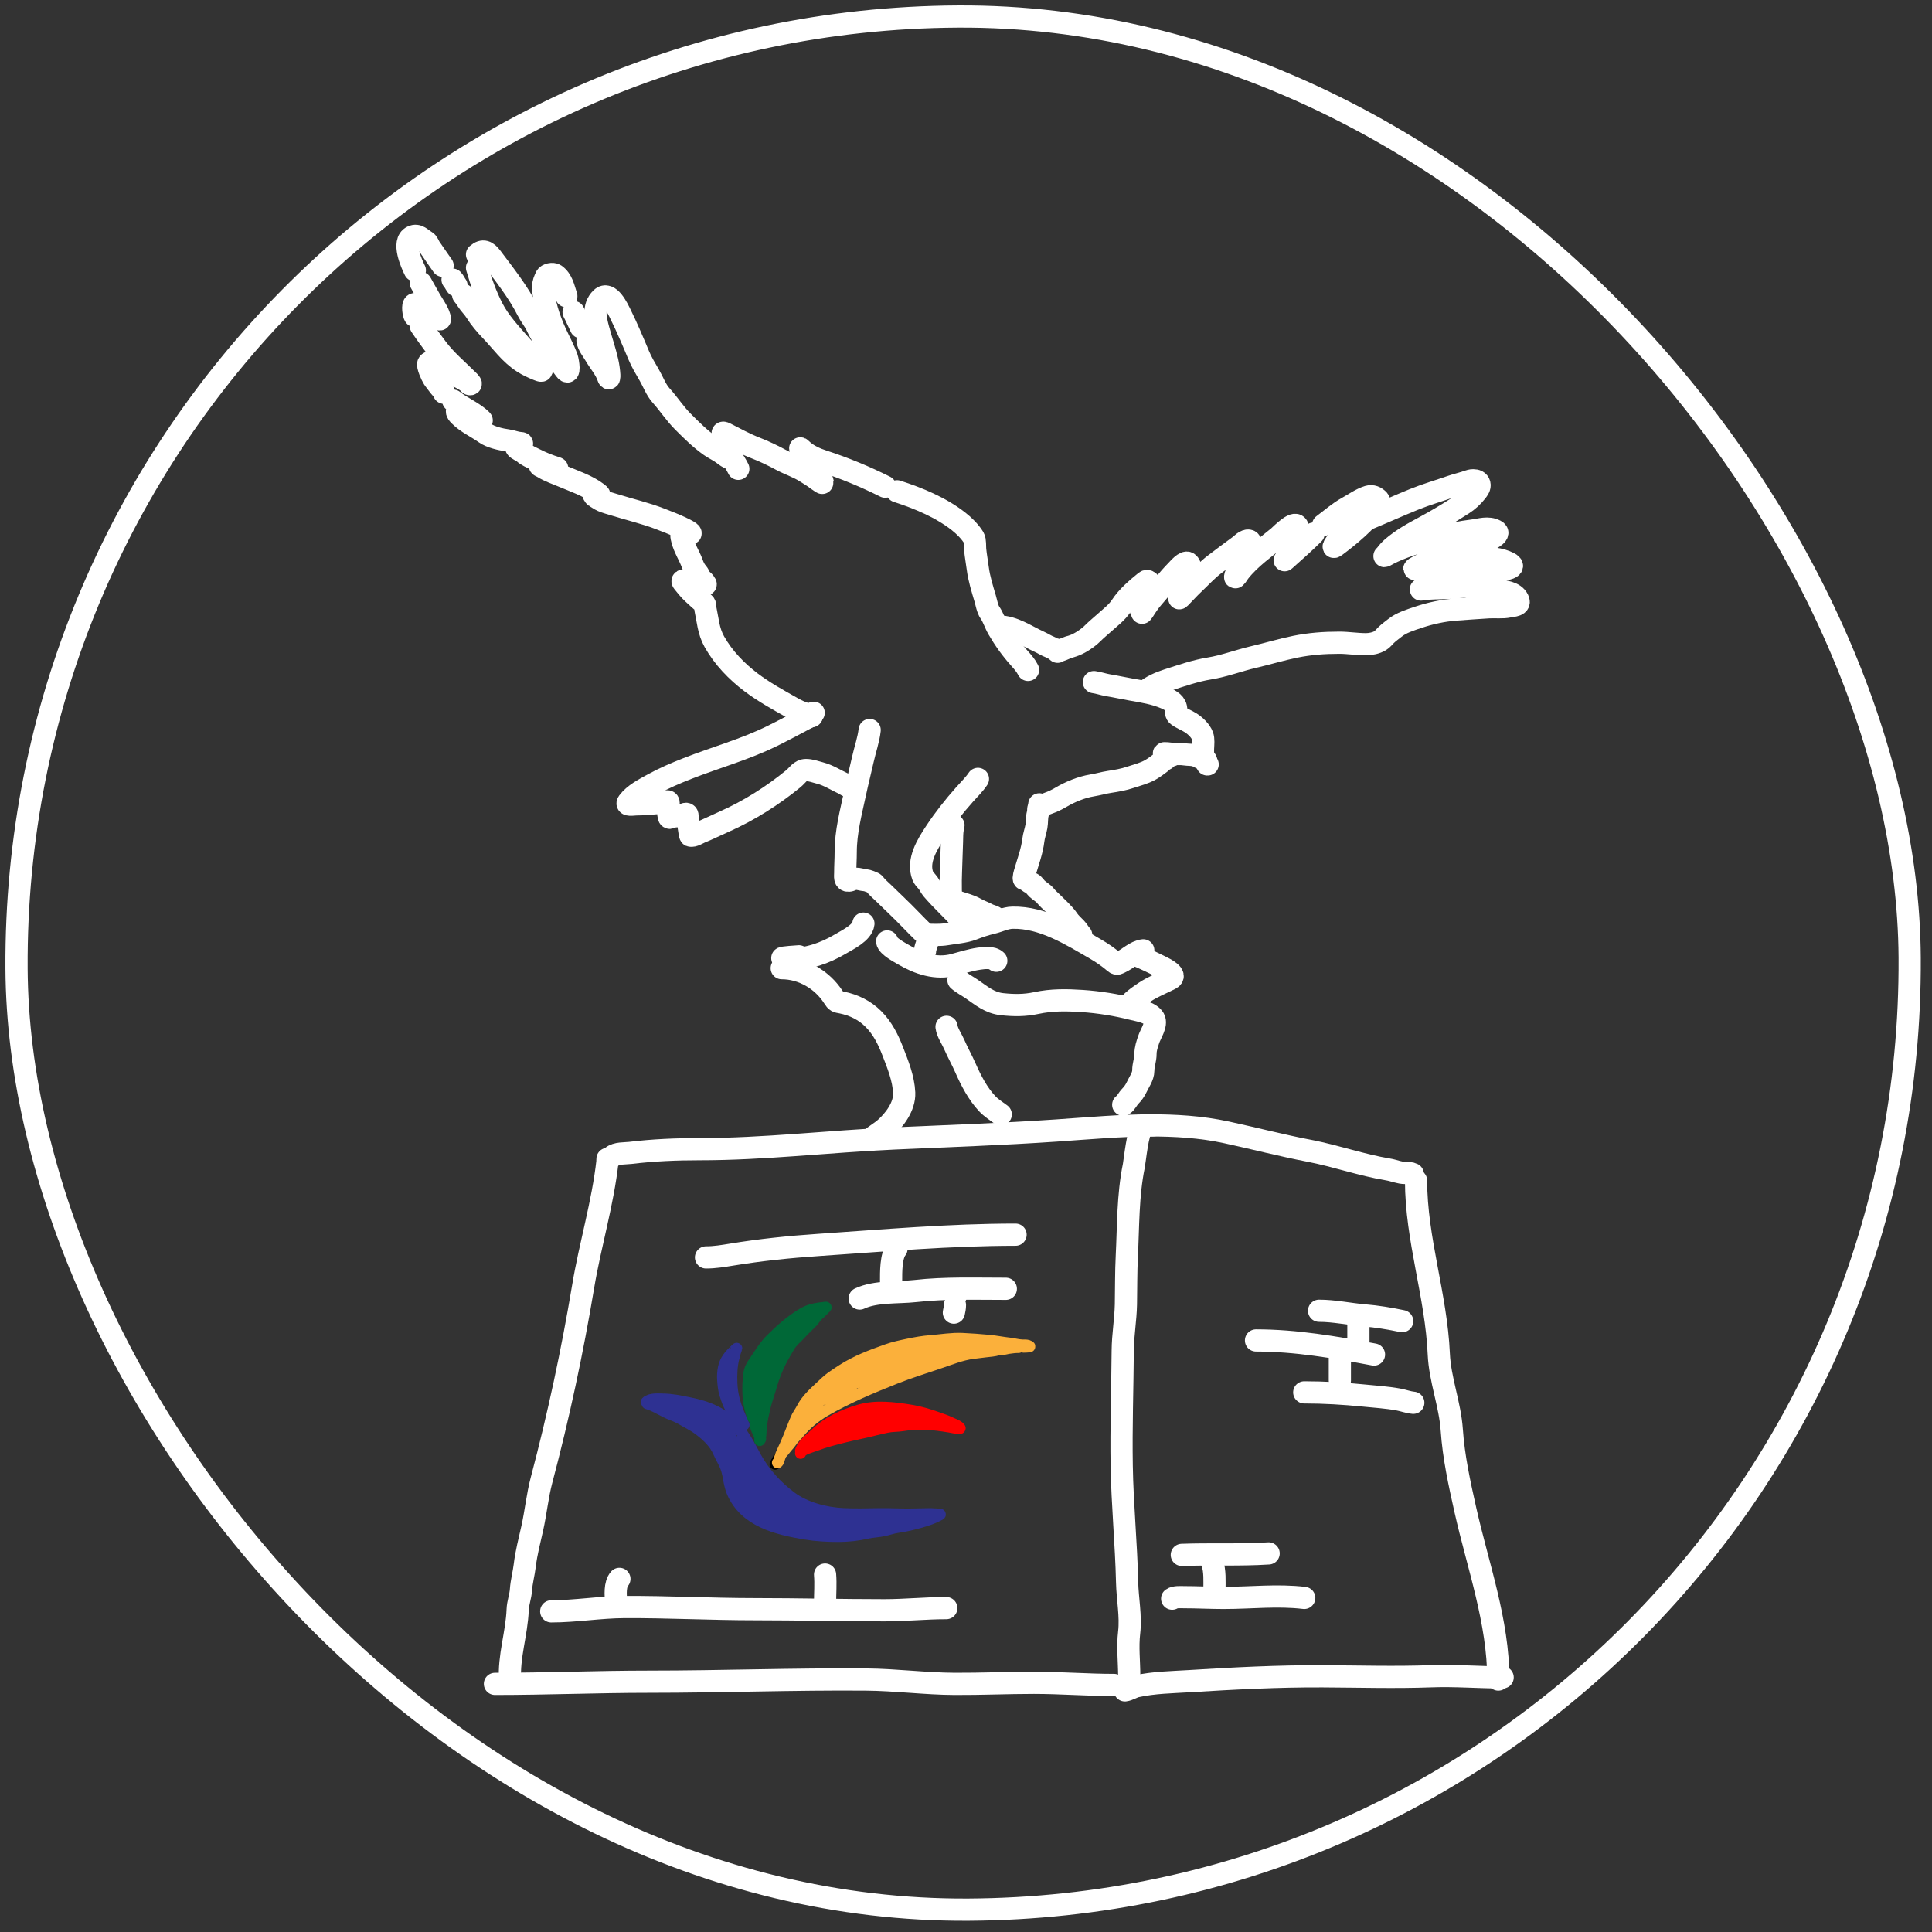 <svg width="174" height="174" viewBox="0 0 174 174" fill="none" xmlns="http://www.w3.org/2000/svg">
<rect x="0" y="0" width="174" height="174" fill="#333333" stroke="none"/>
<path d="M58.209 126.267C58.557 125.918 59.305 126.001 59.749 126.006C60.521 126.015 61.257 126.177 62.012 126.325C62.844 126.487 63.653 126.717 64.417 127.09C64.969 127.36 65.387 127.656 65.87 128.034C66.88 128.825 67.475 130.145 68.088 131.246C68.876 132.66 69.95 133.842 71.248 134.815C72.525 135.773 74.364 136.246 75.939 136.321C77.012 136.373 78.098 136.342 79.171 136.326C80.043 136.312 80.912 136.361 81.784 136.361C82.46 136.361 83.134 136.324 83.81 136.324C84.044 136.324 84.274 136.361 84.505 136.361C84.56 136.361 84.786 136.354 84.634 136.437C84.105 136.726 83.552 136.919 82.964 137.085C82.274 137.28 81.533 137.464 80.822 137.561C80.423 137.616 80.023 137.761 79.628 137.849C79.126 137.96 78.603 137.967 78.103 138.082C77.274 138.274 76.363 138.372 75.512 138.372C74.527 138.372 73.504 138.319 72.533 138.157C69.94 137.725 67.085 137.044 65.938 134.389C65.641 133.701 65.636 132.944 65.396 132.243C65.218 131.726 64.92 131.287 64.709 130.794C64.344 129.942 63.677 129.33 62.958 128.781C62.608 128.513 62.226 128.306 61.843 128.092C61.435 127.863 60.979 127.598 60.539 127.44C59.761 127.16 59.083 126.644 58.284 126.416" stroke="#2E3192" stroke-linecap="round"/>
<path d="M72.102 130.886C72.102 130.571 73.234 130.276 73.484 130.178C74.291 129.861 75.157 129.648 75.996 129.435C76.882 129.21 77.785 129.052 78.672 128.82C79.072 128.716 79.482 128.628 79.887 128.541C80.358 128.44 80.849 128.47 81.323 128.39C82.749 128.148 84.1 128.283 85.511 128.518C85.8 128.567 86.132 128.651 86.424 128.651C86.544 128.651 86.4 128.532 86.366 128.502C86.186 128.345 85.858 128.237 85.641 128.131C85.232 127.932 84.811 127.798 84.385 127.645C83.639 127.377 82.832 127.14 82.051 127.012C80.518 126.761 78.874 126.55 77.35 127.004C75.938 127.424 74.556 128.049 73.484 129.077C73.011 129.531 72.319 130.011 72.102 130.662" stroke="#FF0000" stroke-linecap="round"/>
<path d="M69.81 131.866L69.863 131.76" stroke="black" stroke-linecap="round"/>
<path d="M69.996 131.519C70.034 131.474 70.053 131.413 70.076 131.359" stroke="black" stroke-linecap="round"/>
<path d="M70.45 130.852C70.649 130.654 70.804 130.405 70.998 130.199C71.152 130.036 71.259 129.859 71.396 129.684C71.568 129.463 71.777 129.269 71.956 129.053C72.589 128.286 73.425 127.58 74.288 127.081C76.3 125.918 78.475 125.003 80.631 124.149C81.919 123.639 83.241 123.219 84.552 122.782C85.558 122.447 86.566 122.025 87.624 121.887C88.005 121.837 88.385 121.791 88.767 121.747C89.141 121.705 89.559 121.677 89.917 121.567C90.058 121.523 90.202 121.55 90.347 121.534C90.501 121.517 90.65 121.462 90.803 121.439C91.117 121.392 91.426 121.353 91.743 121.353" stroke="#FBB03B" stroke-linecap="round"/>
<path d="M92.197 121.326C92.362 121.326 92.535 121.312 92.698 121.294C92.851 121.277 92.612 121.182 92.576 121.172C92.414 121.126 92.24 121.145 92.07 121.139C91.689 121.126 91.318 121.015 90.94 120.973C90.317 120.904 89.702 120.778 89.078 120.718C88.274 120.642 87.477 120.585 86.671 120.547C85.733 120.502 84.761 120.672 83.827 120.745C83.123 120.8 82.452 120.921 81.764 121.065C81.127 121.199 80.491 121.332 79.877 121.552C78.475 122.052 77.092 122.559 75.836 123.379C75.495 123.602 75.152 123.817 74.826 124.061C74.495 124.309 74.217 124.58 73.917 124.862C73.254 125.485 72.624 126.041 72.207 126.857C72.04 127.182 71.797 127.482 71.666 127.824C71.564 128.088 71.441 128.344 71.344 128.611C71.152 129.136 70.927 129.659 70.704 130.172C70.546 130.533 70.338 130.918 70.225 131.292C70.194 131.395 70.127 131.681 70.023 131.733" stroke="#FBB03B" stroke-linecap="round"/>
<path d="M68.422 129.732C68.443 129.523 68.529 129.321 68.529 129.106C68.529 128.872 68.557 128.642 68.582 128.409C68.641 127.868 68.764 127.315 68.888 126.785C69.037 126.143 69.271 125.533 69.449 124.9C69.665 124.136 69.958 123.355 70.317 122.649C70.557 122.174 70.825 121.734 71.089 121.273C71.349 120.818 71.819 120.462 72.164 120.072C72.404 119.801 72.684 119.546 72.942 119.288C73.085 119.145 73.264 118.976 73.372 118.805C73.552 118.518 73.851 118.308 74.085 118.065C74.179 117.967 74.251 117.873 74.359 117.789C74.443 117.724 74.377 117.723 74.301 117.739C74.132 117.775 73.959 117.783 73.787 117.804C73.277 117.868 72.756 118.016 72.312 118.278C71.234 118.916 70.284 119.757 69.403 120.638C68.933 121.109 68.549 121.7 68.182 122.251C67.936 122.62 67.623 123.021 67.5 123.455C67.432 123.695 67.434 123.946 67.402 124.19C67.334 124.719 67.353 125.308 67.383 125.836C67.42 126.485 67.612 127.055 67.782 127.677" stroke="#006837" stroke-linecap="round"/>
<path d="M67.995 128.211C68.049 128.697 68.364 129.136 68.502 129.598" stroke="#006837" stroke-linecap="round"/>
<path d="M67.008 128.317C66.923 128.222 66.894 128.103 66.848 127.985C66.753 127.744 66.638 127.514 66.539 127.275C66.184 126.414 65.949 125.537 65.912 124.595C65.883 123.855 65.902 123.014 66.095 122.29C66.155 122.063 66.204 121.833 66.287 121.614C66.309 121.557 66.332 121.493 66.35 121.436C66.352 121.428 66.172 121.597 66.148 121.62C65.663 122.073 65.282 122.538 65.153 123.207C65.085 123.565 65.062 123.91 65.087 124.273C65.117 124.713 65.163 125.204 65.303 125.624C65.444 126.047 65.576 126.486 65.813 126.868C65.979 127.135 66.151 127.4 66.314 127.668C66.421 127.844 66.569 127.994 66.688 128.163C66.725 128.216 66.793 128.29 66.848 128.317" stroke="#2E3192" stroke-linecap="round"/>
<path d="M54.713 104.569C54.289 108.378 53.149 112.092 52.519 115.872C51.546 121.713 50.293 127.559 48.777 133.278C48.394 134.722 48.258 136.206 47.932 137.659C47.683 138.772 47.396 139.847 47.261 140.984C47.175 141.709 46.968 142.45 46.919 143.172C46.879 143.786 46.644 144.36 46.622 144.97C46.542 147.115 45.795 149.192 45.939 151.361" stroke="white" stroke-width="2" stroke-linecap="round"/>
<path d="M54.713 104.374C54.848 104.359 55.001 104.266 55.103 104.179C55.52 103.824 56.259 103.894 56.765 103.833C58.833 103.583 60.908 103.497 62.993 103.497C68.84 103.497 74.667 102.795 80.502 102.533C85.376 102.314 90.25 102.15 95.114 101.818C98.016 101.62 100.933 101.352 103.844 101.352" stroke="white" stroke-width="2" stroke-linecap="round"/>
<path d="M102.869 101.645C102.488 101.692 102.195 104.604 102.111 105.013C101.57 107.656 101.618 110.443 101.483 113.126C101.41 114.576 101.429 116.019 101.402 117.469C101.375 118.866 101.125 120.244 101.115 121.639C101.089 125.096 100.965 128.551 101.023 132.011C101.08 135.513 101.431 139.009 101.51 142.512C101.543 143.969 101.866 145.565 101.694 147.023C101.539 148.344 101.7 149.642 101.7 150.971" stroke="white" stroke-width="2" stroke-linecap="round"/>
<path d="M103.454 101.352C105.823 101.352 108.133 101.478 110.478 101.986C112.958 102.523 115.429 103.166 117.92 103.643C120.3 104.099 122.645 104.936 125.03 105.327C125.55 105.412 126.03 105.641 126.558 105.641C126.818 105.641 127.021 105.629 127.24 105.739" stroke="white" stroke-width="2" stroke-linecap="round"/>
<path d="M134.941 151.264C134.941 146.028 133.099 141.009 131.968 135.964C131.44 133.607 130.914 131.208 130.75 128.788C130.593 126.482 129.679 124.234 129.58 121.943C129.351 116.676 127.533 111.596 127.533 106.324" stroke="white" stroke-width="2" stroke-linecap="round"/>
<path d="M101.31 152.238C101.636 152.202 102.012 151.944 102.349 151.87C103.928 151.524 105.502 151.509 107.104 151.41C111.112 151.162 115.135 150.951 119.149 150.971C122.391 150.987 125.662 151.086 128.903 150.966C131.046 150.886 133.186 151.069 135.331 151.069" stroke="white" stroke-width="2" stroke-linecap="round"/>
<path d="M44.575 151.653C49.204 151.653 53.829 151.458 58.466 151.458C64.983 151.458 71.493 151.209 78.011 151.263C80.672 151.286 83.314 151.639 85.972 151.653C88.357 151.666 90.738 151.556 93.121 151.556C95.535 151.556 97.926 151.751 100.335 151.751" stroke="white" stroke-width="2" stroke-linecap="round"/>
<path d="M49.644 145.122C51.832 145.122 54.034 144.742 56.229 144.732C60.159 144.714 64.084 144.927 68.014 144.927C71.891 144.927 75.768 145.025 79.647 145.025C81.511 145.025 83.363 144.83 85.225 144.83" stroke="white" stroke-width="2" stroke-linecap="round"/>
<path d="M74.307 141.808C74.376 142.639 74.307 143.499 74.307 144.342" stroke="white" stroke-width="2" stroke-linecap="round"/>
<path d="M55.785 142.198C55.357 142.679 55.441 143.681 55.493 144.245" stroke="white" stroke-width="2" stroke-linecap="round"/>
<path d="M63.584 113.245C64.374 113.245 65.126 113.118 65.907 112.991C68.497 112.567 71.084 112.301 73.7 112.124C79.627 111.723 85.515 111.198 91.464 111.198" stroke="white" stroke-width="2" stroke-linecap="round"/>
<path d="M80.741 112.465C80.225 113.11 80.253 114.619 80.253 115.39" stroke="white" stroke-width="2" stroke-linecap="round"/>
<path d="M77.426 116.949C78.87 116.27 80.887 116.447 82.447 116.273C85.142 115.97 87.879 116.072 90.587 116.072" stroke="white" stroke-width="2" stroke-linecap="round"/>
<path d="M86.102 116.56L86.102 116.657" stroke="white" stroke-width="2" stroke-linecap="round"/>
<path d="M86.005 117.534C86.005 117.782 85.955 117.979 85.907 118.217" stroke="white" stroke-width="2" stroke-linecap="round"/>
<path d="M77.76 83.184C77.668 84.011 76.313 84.649 75.672 85.03C74.278 85.858 72.711 86.393 71.081 86.393C70.938 86.393 70.566 86.397 70.457 86.289C70.402 86.234 71.843 86.126 71.943 86.126" stroke="white" stroke-width="2" stroke-linecap="round"/>
<path d="M70.405 87.195C72.291 87.195 74.07 88.253 75.07 89.825C75.337 90.244 75.356 90.196 75.798 90.286C76.893 90.509 77.87 90.983 78.662 91.775C79.489 92.602 79.986 93.611 80.404 94.687C80.864 95.869 81.377 97.137 81.433 98.42C81.486 99.641 80.566 100.871 79.695 101.633C79.254 102.019 78.707 102.295 78.294 102.707" stroke="white" stroke-width="2" stroke-linecap="round"/>
<path d="M85.248 92.477C85.303 92.975 85.74 93.603 85.935 94.056C86.246 94.778 86.633 95.458 86.949 96.177C87.445 97.305 88.06 98.498 88.91 99.401C89.278 99.791 89.709 100.052 90.129 100.367" stroke="white" stroke-width="2" stroke-linecap="round"/>
<path d="M86.318 88.265C86.65 88.561 87.136 88.813 87.506 89.067C88.394 89.678 89.122 90.317 90.248 90.438C91.323 90.553 92.285 90.56 93.338 90.334C94.717 90.039 96.057 90.059 97.461 90.152C98.954 90.251 100.543 90.505 101.992 90.873C102.566 91.018 103.607 91.163 103.935 91.746C104.225 92.262 103.616 93.108 103.449 93.629C103.305 94.076 103.166 94.446 103.166 94.918C103.166 95.446 102.966 95.903 102.966 96.422C102.966 96.948 102.573 97.465 102.36 97.926C102.228 98.213 102.019 98.506 101.796 98.729C101.57 98.954 101.417 99.326 101.16 99.498" stroke="white" stroke-width="2" stroke-linecap="round"/>
<path d="M101.361 90.672C101.603 90.645 101.827 90.332 101.989 90.182C102.316 89.879 102.698 89.621 103.066 89.372C103.794 88.88 104.633 88.561 105.41 88.161C106.081 87.816 104.91 87.235 104.637 87.099C103.958 86.759 103.257 86.422 102.565 86.126" stroke="white" stroke-width="2" stroke-linecap="round"/>
<path d="M79.899 84.788C79.953 85.219 81.05 85.791 81.352 85.97C82.725 86.782 84.296 87.319 85.898 86.895C86.661 86.693 87.374 86.457 88.16 86.341C88.623 86.273 89.379 86.179 89.728 86.527" stroke="white" stroke-width="2" stroke-linecap="round"/>
<path d="M102.966 85.591C102.246 85.663 101.572 86.363 100.934 86.657C100.725 86.754 100.619 86.882 100.392 86.69C99.87 86.249 99.331 85.862 98.735 85.516C96.454 84.192 93.918 82.588 91.184 82.649C90.552 82.663 89.96 82.976 89.36 83.117C88.738 83.263 88.182 83.451 87.588 83.682C86.887 83.954 85.995 84.005 85.263 84.135C84.652 84.243 83.998 84.187 83.376 84.187" stroke="white" stroke-width="2" stroke-linecap="round"/>
<path d="M78.324 65.747C78.226 66.624 77.908 67.507 77.717 68.373C77.495 69.379 77.235 70.371 77.021 71.379C76.641 73.163 76.167 74.902 76.167 76.746C76.167 77.372 76.122 77.993 76.122 78.621C76.122 78.928 76.035 79.331 76.427 79.317C76.643 79.309 76.823 79.138 77.046 79.138C77.356 79.138 77.626 79.251 77.929 79.272C78.073 79.283 78.688 79.486 78.771 79.609C78.948 79.876 79.292 80.156 79.527 80.386C80.361 81.201 81.218 82.001 82.018 82.832C82.468 83.299 82.938 83.779 83.411 84.205C83.829 84.581 83.312 85.172 83.312 85.653" stroke="white" stroke-width="2" stroke-linecap="round"/>
<path d="M87.041 83.541C86.823 83.299 86.649 82.993 86.44 82.737C86.12 82.348 85.76 81.99 85.404 81.634C84.908 81.138 84.4 80.614 83.943 80.081C83.769 79.878 83.667 79.593 83.491 79.407C83.354 79.262 83.179 79.072 83.109 78.89C82.584 77.525 83.511 76.056 84.23 74.963C85.029 73.75 85.899 72.649 86.864 71.563C87.264 71.113 87.743 70.647 88.075 70.15" stroke="white" stroke-width="2" stroke-linecap="round"/>
<path d="M85.873 74.329C85.873 74.438 85.826 74.54 85.805 74.647C85.734 75.021 85.754 75.437 85.736 75.82C85.693 76.706 85.688 77.593 85.646 78.478C85.595 79.552 85.648 80.623 85.648 81.699" stroke="white" stroke-width="2" stroke-linecap="round"/>
<path d="M93.602 72.442C93.602 72.734 93.544 73.003 93.467 73.281C93.364 73.65 93.41 74.052 93.342 74.429C93.266 74.85 93.112 75.259 93.063 75.682C92.951 76.629 92.59 77.597 92.324 78.511C92.305 78.573 92.124 79.149 92.234 79.18C92.313 79.203 92.512 79.243 92.558 79.317C92.638 79.445 92.798 79.502 92.928 79.567C93.123 79.664 93.243 79.89 93.397 80.036C93.638 80.264 93.966 80.431 94.166 80.688C94.347 80.921 94.582 81.112 94.79 81.319C95.255 81.784 95.83 82.291 96.198 82.837C96.385 83.114 96.67 83.374 96.907 83.611C97.091 83.794 97.191 84.03 97.376 84.215" stroke="white" stroke-width="2" stroke-linecap="round"/>
<path d="M85.379 81.025C85.72 81.025 85.993 81.136 86.317 81.244C86.845 81.42 87.392 81.552 87.875 81.831C88.222 82.031 88.608 82.156 88.959 82.348C89.186 82.472 89.509 82.504 89.692 82.687" stroke="white" stroke-width="2" stroke-linecap="round"/>
<path d="M76.376 70.794C76.257 70.781 76.148 70.66 76.039 70.611C75.326 70.287 74.631 69.823 73.869 69.625C73.47 69.521 73.009 69.35 72.594 69.35C72.068 69.35 71.829 69.825 71.447 70.137C69.585 71.661 67.435 73.023 65.228 73.999C64.515 74.315 63.824 74.66 63.104 74.954C62.872 75.049 62.441 75.335 62.179 75.26C62.107 75.24 61.935 73.766 61.935 73.614C61.935 73.037 61.606 73.4 61.282 73.472C61.088 73.515 60.509 73.516 60.369 73.629C60.087 73.854 60.216 72.485 60.216 72.307C60.216 72.007 59.791 72.289 59.49 72.307C58.764 72.35 58.047 72.445 57.293 72.445C57.044 72.445 56.309 72.59 56.575 72.234C57.116 71.514 58.018 71.062 58.787 70.638C59.792 70.082 60.841 69.636 61.908 69.216C64.447 68.218 67.079 67.501 69.537 66.29C70.522 65.805 71.482 65.29 72.452 64.777C72.734 64.629 73.136 64.483 73.281 64.193" stroke="white" stroke-width="2" stroke-linecap="round"/>
<path d="M73.107 64.503C72.942 64.483 72.689 64.314 72.515 64.265C72.096 64.148 71.698 63.941 71.32 63.729C70.065 63.023 68.806 62.332 67.653 61.462C66.339 60.47 65.146 59.234 64.336 57.791C63.793 56.823 63.754 55.865 63.529 54.826C63.493 54.662 63.562 54.472 63.416 54.346C63.068 54.044 62.727 53.738 62.387 53.422C62.069 53.128 61.8 52.777 61.526 52.443C61.281 52.142 61.924 52.357 62.079 52.38C62.406 52.429 62.733 52.479 63.059 52.532C63.205 52.556 63.39 52.678 63.539 52.645C63.631 52.624 63.327 52.292 63.277 52.261C63.032 52.103 62.985 51.789 62.801 51.579C62.589 51.337 62.455 51.06 62.347 50.761C62.088 50.042 61.63 49.367 61.444 48.623C61.409 48.484 61.362 48.325 61.371 48.18C61.378 48.055 61.702 48.143 61.788 48.107C61.877 48.069 62.139 48.1 62.192 48.047C62.281 47.958 61.528 47.602 61.464 47.571C60.817 47.254 60.173 47.012 59.504 46.75C58.158 46.223 56.736 45.9 55.357 45.469C54.994 45.356 54.591 45.252 54.248 45.105C54.025 45.009 53.815 44.845 53.6 44.728C53.535 44.693 53.345 44.418 53.51 44.46C53.697 44.506 54.26 44.761 53.805 44.413C52.904 43.724 51.746 43.351 50.714 42.911C50.114 42.655 49.48 42.449 48.923 42.107C48.779 42.018 48.416 41.894 48.774 41.928C49.131 41.962 49.491 42.05 49.84 42.133C49.926 42.153 50.374 42.221 50.075 42.13C49.43 41.933 48.799 41.678 48.205 41.375C47.898 41.219 47.444 41.031 47.192 40.793C47.051 40.659 46.555 40.452 46.49 40.316C46.414 40.154 47.411 39.928 46.835 39.899C46.465 39.88 46.103 39.714 45.729 39.664C45.103 39.581 44.196 39.376 43.677 39.005C42.926 38.469 42.062 38.099 41.39 37.427C41.096 37.132 41.001 36.91 41.533 36.993C41.999 37.066 42.273 37.323 42.665 37.529C42.82 37.611 43.433 37.894 43.399 37.86C42.667 37.128 41.627 36.734 40.818 36.086" stroke="white" stroke-width="2" stroke-linecap="round"/>
<path d="M39.984 35.371C39.938 35.167 39.549 34.798 39.431 34.617C39.306 34.425 39.154 34.266 39.031 34.074C38.885 33.847 38.444 32.904 38.587 32.72C38.803 32.442 39.493 32.655 39.716 32.843C39.86 32.965 40.02 33.059 40.176 33.167C40.37 33.301 40.518 33.537 40.725 33.644C41.127 33.85 41.515 34.016 41.903 34.266C42.016 34.338 42.181 34.448 42.248 34.564C42.268 34.599 42.356 34.617 42.39 34.59C42.462 34.532 42.138 34.249 42.115 34.226C41.182 33.293 40.154 32.441 39.358 31.38C38.855 30.708 38.363 30.051 37.899 29.354" stroke="white" stroke-width="2" stroke-linecap="round"/>
<path d="M37.362 28.461C37.251 28.335 37.111 27.441 37.333 27.392C37.916 27.262 38.435 27.921 38.852 28.176C38.938 28.229 39.659 28.954 39.623 28.722C39.554 28.272 39.208 27.736 38.971 27.359C38.587 26.748 38.262 26.105 37.898 25.482" stroke="white" stroke-width="2" stroke-linecap="round"/>
<path d="M37.362 24.35C37.063 23.752 36.176 21.772 37.124 21.312C37.642 21.06 37.958 21.519 38.349 21.732C38.528 21.83 38.623 22.134 38.733 22.298C39.102 22.847 39.487 23.388 39.865 23.933" stroke="white" stroke-width="2" stroke-linecap="round"/>
<path d="M40.758 25.184C40.905 25.34 40.987 25.548 41.116 25.72" stroke="white" stroke-width="2" stroke-linecap="round"/>
<path d="M41.711 26.554C41.838 26.695 41.953 26.872 42.056 27.031C42.3 27.412 42.632 27.719 42.87 28.1C43.236 28.686 43.734 29.273 44.213 29.771C45.185 30.781 45.909 31.86 47.106 32.631C47.512 32.892 47.955 33.1 48.404 33.28C48.449 33.298 48.86 33.486 48.774 33.319C48.345 32.483 47.471 31.748 46.858 31.049C45.983 30.052 44.983 28.983 44.372 27.799C43.76 26.613 43.329 25.395 42.962 24.112" stroke="white" stroke-width="2" stroke-linecap="round"/>
<path d="M42.962 22.92C43.494 22.448 43.871 22.651 44.266 23.178C45.406 24.698 46.672 26.282 47.523 27.984C47.758 28.453 48.11 28.857 48.331 29.334C48.575 29.863 48.901 30.409 49.205 30.91C49.704 31.734 50.312 32.513 50.889 33.283C51.388 33.949 51.167 32.539 51.061 32.24C50.783 31.459 50.364 30.712 50.022 29.957C49.465 28.725 48.941 27.191 48.92 25.826C48.914 25.468 49.037 25.25 49.171 24.933C49.272 24.695 49.797 24.602 49.995 24.741C50.636 25.189 50.76 25.939 51.005 26.673" stroke="white" stroke-width="2" stroke-linecap="round"/>
<path d="M51.66 28.103C51.896 28.553 52.089 29.02 52.316 29.474" stroke="white" stroke-width="2" stroke-linecap="round"/>
<path d="M52.911 30.665C52.959 31.098 53.385 31.612 53.596 31.979C53.96 32.61 54.529 33.244 54.761 33.941C54.865 34.253 54.881 33.919 54.874 33.786C54.852 33.379 54.785 32.936 54.695 32.538C54.477 31.576 54.147 30.632 53.891 29.679C53.641 28.748 53.359 27.626 54.149 26.865C54.882 26.16 55.656 27.84 55.89 28.315C56.485 29.522 57.01 30.769 57.528 32.005C57.787 32.622 58.142 33.211 58.478 33.789C58.833 34.399 59.073 35.105 59.554 35.636C60.242 36.396 60.773 37.242 61.51 37.979C62.292 38.762 63.056 39.524 63.966 40.164C64.324 40.416 64.727 40.591 65.078 40.852C65.236 40.97 65.43 41.124 65.601 41.21" stroke="white" stroke-width="2" stroke-linecap="round"/>
<path d="M66.494 42.222C66.305 41.821 66.038 41.469 65.842 41.067C65.587 40.544 65.425 39.994 65.213 39.452C65.138 39.26 64.907 38.82 65.296 39.019C66.212 39.485 67.089 39.974 68.056 40.349C68.833 40.65 69.619 41.031 70.343 41.421C71.074 41.815 71.878 42.065 72.584 42.52C72.921 42.738 73.298 42.951 73.607 43.205C73.677 43.264 74.121 43.547 74.117 43.523C74.031 43.01 73.595 42.555 73.312 42.143C72.964 41.636 72.584 41.141 72.227 40.64C72.136 40.514 71.946 40.227 72.187 40.468C72.708 40.989 73.477 41.322 74.163 41.544C76.061 42.159 77.936 42.939 79.72 43.831" stroke="white" stroke-width="2" stroke-linecap="round"/>
<path d="M80.792 44.248C82.701 44.861 84.734 45.702 86.332 46.959C86.834 47.352 87.367 47.878 87.703 48.431C87.841 48.658 87.799 49.232 87.825 49.494C87.882 50.063 87.987 50.626 88.06 51.195C88.178 52.108 88.468 53.033 88.729 53.912C88.846 54.309 88.923 54.835 89.162 55.18C89.458 55.607 89.625 56.179 89.894 56.639C90.478 57.641 91.091 58.487 91.863 59.347C92.139 59.654 92.403 59.963 92.588 60.333" stroke="white" stroke-width="2" stroke-linecap="round"/>
<path d="M89.94 56.422C91.283 56.422 92.441 57.277 93.617 57.806C93.936 57.949 94.247 58.162 94.574 58.279C94.748 58.341 94.884 58.481 95.064 58.481" stroke="white" stroke-width="2" stroke-linecap="round"/>
<path d="M103.129 62.279C103.666 61.802 104.512 61.448 105.178 61.237C106.401 60.849 107.641 60.41 108.912 60.205C110.271 59.986 111.561 59.484 112.899 59.173C114.153 58.882 115.387 58.504 116.651 58.247C117.98 57.978 119.265 57.885 120.614 57.885C121.414 57.885 122.215 58.021 123.015 58.021C123.433 58.021 123.943 57.92 124.306 57.699C124.504 57.578 124.663 57.367 124.827 57.206C125.079 56.958 125.36 56.766 125.632 56.546C126.205 56.083 127.045 55.826 127.731 55.595C128.811 55.232 129.942 54.99 131.078 54.898C132.067 54.818 133.057 54.763 134.045 54.694C134.65 54.652 135.296 54.748 135.89 54.623C136.263 54.545 136.997 54.553 136.715 53.989C136.368 53.294 135.432 53.258 134.747 53.151C134.162 53.06 133.569 53.029 132.986 52.927C132.538 52.849 132.004 52.778 131.556 52.847C130.517 53.007 129.431 52.93 128.383 53.041C128.251 53.054 127.864 53.132 127.985 53.078C128.934 52.657 129.869 52.368 130.902 52.223C132.306 52.025 133.722 51.792 135.085 51.387C135.384 51.298 136.764 51.143 135.88 50.693C135.124 50.307 134.124 50.202 133.295 50.32C132.649 50.413 131.998 50.578 131.35 50.637C130.788 50.688 130.23 50.707 129.674 50.818" stroke="white" stroke-width="2" stroke-linecap="round"/>
<path d="M128.587 51C128.481 51.01 127.374 51.286 127.374 51.246C127.374 51.165 127.986 50.878 128.061 50.836C128.543 50.566 129.061 50.387 129.578 50.199C130.368 49.913 131.166 49.743 131.964 49.502C132.507 49.339 133.033 49.082 133.555 48.861C133.761 48.773 135.373 48.139 134.682 47.783C134.001 47.433 133.329 47.695 132.619 47.783C132.109 47.847 131.597 47.925 131.093 48.03C130.499 48.155 129.864 48.204 129.282 48.377C128.01 48.756 126.665 49.132 125.459 49.688C125.212 49.803 124.971 49.928 124.737 50.058C124.614 50.126 124.751 50.039 124.817 49.948C125.155 49.477 125.584 49.142 126.05 48.803C127.023 48.094 128.079 47.598 129.12 47.003C130.006 46.498 130.869 45.962 131.728 45.413C132.213 45.103 132.627 44.726 132.981 44.273C133.124 44.09 133.309 43.848 133.243 43.596C133.174 43.337 132.927 43.254 132.686 43.254C132.495 43.254 132.335 43.305 132.155 43.369C131.683 43.538 131.194 43.644 130.721 43.807C129.597 44.197 128.446 44.531 127.344 44.977C125.964 45.536 124.607 46.15 123.232 46.721C122.488 47.03 121.847 47.469 121.203 47.94C120.942 48.13 120.807 48.321 120.594 48.533C120.474 48.653 120.364 48.824 120.262 48.961C120.133 49.136 119.991 49.395 120.29 49.173C121.617 48.187 122.958 47.045 123.964 45.725C124.105 45.54 124.359 45.247 124.158 45.03C123.914 44.767 123.589 44.616 123.219 44.728C122.568 44.926 121.942 45.384 121.349 45.71C120.557 46.145 119.888 46.752 119.165 47.285" stroke="white" stroke-width="2" stroke-linecap="round"/>
<path d="M118.304 48.055C117.478 48.882 116.583 49.659 115.722 50.433C115.618 50.527 115.824 50.298 115.858 50.24C116.072 49.87 116.299 49.503 116.492 49.122C116.748 48.617 116.962 48.143 116.903 47.58C116.802 46.626 115.369 48.151 115.131 48.35C113.952 49.332 112.587 50.279 111.63 51.493C111.506 51.651 111.218 52.151 111.238 51.951C111.262 51.705 111.513 51.382 111.623 51.156C111.901 50.585 112.27 50.111 112.506 49.515C112.564 49.369 112.77 48.756 112.483 48.692C112.15 48.618 111.804 49.029 111.57 49.198C110.848 49.72 110.141 50.261 109.428 50.796C108.706 51.337 108.123 51.995 107.468 52.61C107.057 52.996 106.695 53.413 106.3 53.808C106.018 54.09 106.453 53.498 106.512 53.406C106.825 52.908 107.142 52.316 107.161 51.714C107.171 51.386 107.308 50.946 107.002 50.708C106.724 50.491 106.106 51.237 105.968 51.377C105.208 52.149 104.547 53.013 103.834 53.826C103.495 54.212 103.218 54.638 102.948 55.066C102.929 55.097 102.772 55.282 102.772 55.275C102.772 55.195 102.914 55.032 102.948 54.966C103.047 54.772 103.145 54.576 103.22 54.372C103.425 53.812 103.644 53.33 103.628 52.721C103.622 52.501 103.382 52.195 103.155 52.381C102.361 53.03 101.532 53.724 100.965 54.593C100.61 55.138 100.005 55.6 99.526 56.03C99.141 56.375 98.748 56.695 98.383 57.06C97.972 57.471 97.189 57.997 96.632 58.167C96.365 58.248 96.088 58.325 95.836 58.451C95.65 58.544 95.416 58.588 95.247 58.7" stroke="white" stroke-width="2" stroke-linecap="round"/>
<path d="M98.52 61.433C98.95 61.492 99.363 61.643 99.792 61.713C100.503 61.83 101.201 61.987 101.911 62.11C102.917 62.283 104.016 62.461 104.959 62.871C105.427 63.074 105.932 63.348 105.932 63.919C105.932 64.154 105.882 64.294 106.068 64.438C106.412 64.706 106.884 64.87 107.255 65.111C107.663 65.375 108.129 65.817 108.299 66.275C108.533 66.908 108.089 67.937 108.609 68.457" stroke="white" stroke-width="2" stroke-linecap="round"/>
<path d="M108.765 68.845L108.726 68.845" stroke="white" stroke-width="2" stroke-linecap="round"/>
<path d="M108.609 68.534C108.508 68.523 108.37 68.388 108.277 68.34C108.138 68.269 107.994 68.203 107.857 68.129C107.5 67.937 107.01 67.998 106.622 67.933C106.363 67.89 106.086 67.913 105.824 67.913C105.506 67.913 105.194 67.828 104.875 67.836C104.643 67.842 105.312 68.03 105.544 68.03" stroke="white" stroke-width="2" stroke-linecap="round"/>
<path d="M104.962 68.379C104.836 68.395 104.632 68.617 104.535 68.692C104.238 68.92 103.941 69.14 103.616 69.328C103.053 69.653 102.411 69.798 101.801 70.007C101.212 70.209 100.55 70.323 99.936 70.416C99.404 70.497 98.879 70.651 98.352 70.738C97.391 70.895 96.37 71.318 95.532 71.814C95.191 72.015 94.799 72.204 94.426 72.335C94.112 72.446 93.753 72.603 93.514 72.842" stroke="white" stroke-width="2" stroke-linecap="round"/>
<path d="M105.567 143.979C105.816 143.799 106.342 143.846 106.622 143.846C107.817 143.846 109.012 143.913 110.208 143.913C112.624 143.913 115.057 143.624 117.463 143.913" stroke="white" stroke-width="2" stroke-linecap="round"/>
<path d="M109.176 140.772C109.438 141.426 109.376 142.465 109.376 143.178" stroke="white" stroke-width="2" stroke-linecap="round"/>
<path d="M106.436 140.037C109.035 139.94 111.66 140.07 114.255 139.903" stroke="white" stroke-width="2" stroke-linecap="round"/>
<path d="M113.119 120.723C116.698 120.723 120.24 121.336 123.745 121.993" stroke="white" stroke-width="2" stroke-linecap="round"/>
<path d="M120.67 122.394L120.67 124.332" stroke="white" stroke-width="2" stroke-linecap="round"/>
<path d="M117.463 125.401C119.24 125.401 121.019 125.505 122.787 125.683C123.832 125.789 124.893 125.851 125.928 126.04C126.39 126.124 126.819 126.294 127.286 126.337" stroke="white" stroke-width="2" stroke-linecap="round"/>
<path d="M122.341 119.052L122.341 120.79" stroke="white" stroke-width="2" stroke-linecap="round"/>
<path d="M118.799 118.05C120.15 118.05 121.528 118.353 122.876 118.466C124.011 118.561 125.17 118.751 126.284 118.986" stroke="white" stroke-width="2" stroke-linecap="round"/>
<path d="M60.835 127.02C61.163 127.02 61.523 127.273 61.872 127.293C62.162 127.309 62.125 127.43 61.859 127.238C61.553 127.017 61.251 126.911 60.883 126.911C60.7 126.911 60.582 126.856 60.405 126.856C60.099 126.856 61.017 126.856 61.323 126.856C61.899 126.856 61.003 126.709 60.838 126.665C60.539 126.586 60.339 126.474 60.029 126.474C59.755 126.474 60.58 126.513 60.841 126.596C61.19 126.706 62.286 126.788 61.92 126.802C61.404 126.822 60.868 126.728 60.398 126.517C60.211 126.432 60.003 126.365 59.798 126.365C59.754 126.365 59.516 126.365 59.689 126.365C60.023 126.365 60.358 126.359 60.693 126.368C61.308 126.385 61.945 126.41 62.557 126.487C62.718 126.507 62.836 126.606 62.99 126.638C63.252 126.693 63.447 126.843 63.696 126.914C63.736 126.925 63.744 127.038 63.714 127.062C63.565 127.185 62.967 126.946 62.799 126.911C62.347 126.817 61.949 126.734 62.593 127.129C62.948 127.346 63.311 127.526 63.642 127.781C63.738 127.855 64.127 128.066 63.805 128.014C63.509 127.967 63.275 127.729 62.963 127.784C62.695 127.831 63.282 128.445 63.342 128.487C63.568 128.645 63.45 128.475 63.369 128.336C63.168 127.99 62.945 127.672 62.684 127.369C62.488 127.141 62.301 126.873 62.09 126.662C61.994 126.566 62.183 126.919 62.254 127.035C62.367 127.222 62.503 127.397 62.611 127.59C62.687 127.726 62.829 127.822 62.878 127.969C62.898 128.028 62.194 127.605 62.544 127.699C63.324 127.908 64.131 128.362 64.806 128.796C65.028 128.939 64.927 128.164 64.927 128.014C64.927 127.55 65.414 128.287 65.527 128.451C65.573 128.517 65.732 128.684 65.657 128.654C65.442 128.568 65.197 128.345 64.993 128.22C64.886 128.155 64.456 127.626 64.354 127.705C64.1 127.903 64.319 128.621 64.327 128.887C64.336 129.176 64.466 130.031 64.466 129.742C64.466 129.421 64.181 129.066 64.112 128.751C64.087 128.641 64.163 128.969 64.199 129.075C64.301 129.374 64.455 129.632 64.63 129.89C64.81 130.157 65.046 130.437 65.175 130.733C65.201 130.791 65.472 131.258 65.472 131.063C65.472 130.46 65.422 129.873 65.333 129.275C65.323 129.207 65.154 128.15 65.278 128.129C65.45 128.101 65.638 128.909 65.669 128.996C65.914 129.668 66.211 130.313 66.485 130.972C66.542 131.111 66.603 131.245 66.67 131.379C66.67 131.379 66.774 131.576 66.779 131.564C66.855 131.374 66.706 130.994 66.673 130.803C66.622 130.51 66.617 130.212 66.539 129.924C66.484 129.717 66.565 129.807 66.63 129.936C66.744 130.16 66.883 130.382 66.97 130.618C67.01 130.728 67.053 130.94 67.139 131.027C67.229 131.116 67.205 131.137 67.23 131.276C67.298 131.643 67.418 131.983 67.464 132.361C67.474 132.447 67.727 133.728 67.546 133.585C67.032 133.181 66.808 132.438 66.491 131.894C66.168 131.34 66.182 132.674 66.182 132.815C66.182 133.2 66.175 133.58 66.26 133.958C66.324 134.239 66.291 133.784 66.291 133.725C66.291 132.78 66.381 131.69 65.885 130.839C65.858 130.793 65.806 130.539 65.757 130.73C65.663 131.097 65.678 131.538 65.697 131.912C65.719 132.349 65.826 132.777 65.921 133.203C65.961 133.382 65.882 132.821 65.86 132.755C65.849 132.719 65.657 132.163 65.724 132.364C65.86 132.773 65.952 133.185 66.103 133.591C66.316 134.165 66.499 134.771 66.77 135.313C66.879 135.532 67.067 135.621 67.315 135.683C67.571 135.747 67.379 134.471 67.352 134.331C67.313 134.133 67.218 133.945 67.218 133.743C67.218 133.637 67.222 134.006 67.227 134.046C67.296 134.514 67.49 135.409 67.955 135.667C68.263 135.839 68.302 134.923 68.306 134.798C68.331 134.17 68.166 133.511 67.776 133.009C67.275 132.365 68.799 134.289 69.401 134.84C69.427 134.865 69.694 135.119 69.582 134.946C69.384 134.639 69.313 134.285 69.195 133.943C69.069 133.579 68.923 133.254 68.752 132.912C68.685 132.778 68.552 132.569 68.528 132.421C68.498 132.246 68.315 132.194 68.17 132.118C67.994 132.026 67.68 131.827 67.467 131.827C67.39 131.827 67.289 132.301 67.273 132.367C67.174 132.768 67.218 133.2 67.218 133.609C67.218 133.741 67.137 134.247 67.273 134.343C67.481 134.49 67.626 134.76 67.821 134.931C68.114 135.187 68.402 135.345 68.667 135.61C68.921 135.864 69.281 136.036 69.528 136.283C69.531 136.286 69.345 136.225 69.319 136.21C69.176 136.127 69.097 135.969 68.964 135.871C68.837 135.776 68.696 135.622 68.528 135.64C68.296 135.666 68.373 135.982 68.473 136.077C68.63 136.225 68.752 136.249 68.943 136.322C69.248 136.44 69.599 136.446 69.892 136.592C69.993 136.643 70.223 136.71 70.331 136.728C70.646 136.781 70.203 135.458 70.089 135.264C69.959 135.044 69.595 134.369 69.71 134.598C69.815 134.808 69.984 135.001 70.137 135.176C70.248 135.304 70.619 135.637 70.468 135.561C70.24 135.448 69.343 134.963 69.195 135.301C69.081 135.558 69.423 135.842 69.588 135.968C69.71 136.06 70.742 136.86 70.707 136.428C70.667 135.926 70.259 135.545 70.031 135.122C69.907 134.892 69.944 134.748 70.171 134.852C70.444 134.978 70.612 135.276 70.816 135.48C70.995 135.658 71.127 135.811 71.34 135.955C71.538 136.089 71.9 136.278 72.141 136.295C72.235 136.302 72.25 136.373 72.335 136.401C72.579 136.482 71.823 136.333 71.571 136.283C71.197 136.209 70.721 135.996 70.395 136.24C70.309 136.305 70.272 136.66 70.358 136.734C70.811 137.122 71.193 137.346 71.819 137.389C72.335 137.425 72.788 137.604 73.317 137.604C73.599 137.604 73.913 137.564 74.19 137.616C74.336 137.644 74.388 137.668 74.199 137.632C73.906 137.575 73.656 137.356 73.389 137.222C72.939 136.997 72.547 136.662 72.077 136.486C71.785 136.376 71.758 136.396 71.474 136.404C71.383 136.407 71.24 136.425 71.259 136.546C71.293 136.771 71.442 136.724 71.631 136.756C72 136.818 72.328 136.895 72.704 136.895C72.921 136.895 73.247 136.958 73.456 136.883C73.524 136.858 73.161 136.564 73.111 136.513C73.032 136.434 73.008 136.37 72.892 136.325C72.767 136.276 72.354 136.295 72.489 136.295C72.776 136.295 73.116 136.537 73.377 136.643C73.632 136.748 73.958 136.731 74.229 136.731C74.481 136.731 74.719 136.786 74.972 136.786C75.314 136.786 75.668 136.752 76.002 136.828C76.508 136.944 77.093 136.95 77.615 136.95C77.996 136.95 78.376 136.95 78.757 136.95C79.575 136.95 80.574 137.175 81.373 136.947C81.414 136.935 81.472 136.886 81.379 136.907C81.101 136.971 80.808 136.955 80.524 136.977C80.141 137.007 79.624 136.901 79.251 137.007C79.074 137.058 78.881 137.146 78.694 137.171C78.432 137.206 78.152 137.377 77.9 137.386C77.677 137.394 77.49 137.495 77.263 137.495C76.952 137.495 76.641 137.495 76.329 137.495C75.82 137.495 75.311 137.495 74.802 137.495C74.544 137.495 74.301 137.441 74.041 137.441C73.553 137.441 75.017 137.402 75.505 137.389C76.448 137.364 77.374 137.408 78.312 137.319C79.011 137.253 79.905 137.176 80.564 136.922C80.727 136.859 81.541 136.947 81.622 136.786" stroke="#2E3192" stroke-linecap="round"/>
<path d="M72.456 118.891C72.36 118.902 72.177 119.049 72.129 119.133C72.089 119.202 72.075 119.247 72.047 119.327C72.002 119.452 71.829 119.461 71.804 119.573C71.779 119.687 71.491 119.875 71.392 119.952C71.197 120.103 71.416 119.797 71.471 119.746C71.595 119.628 71.733 119.522 71.859 119.406C71.982 119.293 72.132 119.102 72.298 119.055C72.432 119.016 72.745 118.873 72.81 118.755C72.888 118.615 72.832 118.637 72.726 118.733C72.512 118.925 72.3 119.12 72.074 119.297C71.919 119.418 71.665 119.49 71.583 119.676C71.55 119.75 71.401 119.871 71.337 119.928C70.96 120.263 70.687 120.727 70.425 121.14C70.183 121.522 70.091 121.99 69.849 122.34C69.791 122.424 69.844 122.566 69.782 122.668C69.712 122.783 69.629 122.944 69.619 123.08C69.604 123.27 69.477 123.411 69.413 123.571C69.276 123.912 68.975 124.251 68.964 124.62C68.958 124.81 68.784 124.995 68.749 125.189C68.709 125.41 68.625 125.623 68.585 125.844C68.549 126.044 68.528 126.24 68.473 126.444C68.444 126.555 68.327 126.651 68.312 126.753C68.307 126.794 68.34 126.998 68.282 126.905C68.115 126.638 68.148 126.259 67.958 125.986C67.86 125.847 67.852 125.527 67.821 125.359C67.714 124.766 67.922 124.157 68.118 123.613C68.202 123.382 68.228 123.062 68.364 122.862C68.514 122.641 68.752 122.46 68.922 122.249C69.201 121.902 69.512 121.538 69.825 121.225C69.878 121.172 69.905 121.084 69.958 121.031C70.008 120.981 70.076 120.807 70.098 120.873C70.136 120.989 70.019 121.173 69.976 121.267C69.829 121.592 69.672 121.911 69.516 122.231C69.326 122.621 69.151 123.03 68.988 123.431C68.921 123.598 68.991 124.182 68.843 124.25C68.731 124.301 68.428 124.705 68.485 124.498C68.531 124.331 68.491 124.139 68.594 123.995C68.668 123.892 68.746 123.822 68.746 123.692" stroke="#006837" stroke-linecap="round"/>
<path d="M82.276 122.328C82.116 122.55 81.951 122.528 81.706 122.601C81.161 122.765 80.593 122.893 80.027 122.959C79.602 123.008 78.923 122.915 78.609 123.28C78.145 123.818 77.523 124.026 76.96 124.401C76.906 124.438 76.475 124.676 76.736 124.51C77.058 124.306 77.459 124.192 77.808 124.044C79.661 123.259 81.577 122.643 83.573 122.316C83.925 122.258 84.354 122.153 84.677 122.001C84.93 121.881 85.337 121.898 85.55 121.728C85.69 121.616 85.917 121.658 86.083 121.607C86.304 121.539 86.502 121.455 86.738 121.455C87.184 121.455 87.656 121.503 88.09 121.389C88.277 121.339 88.375 121.237 88.593 121.237C88.657 121.237 88.831 121.155 88.781 121.195C88.62 121.319 88.244 121.226 88.053 121.243C87.145 121.326 86.259 121.401 85.344 121.401C84.739 121.401 84.077 121.395 83.48 121.482C83.365 121.499 83.032 121.579 83.137 121.531C83.522 121.356 83.887 121.157 84.301 121.055C84.37 121.038 84.98 120.914 84.88 120.998C84.439 121.365 83.706 121.556 83.176 121.752C82.621 121.958 82.049 122.105 81.491 122.301C81.286 122.373 81.102 122.516 80.903 122.61C80.059 123.007 79.232 123.468 78.397 123.886C78.013 124.078 76.844 124.568 77.269 124.507C77.892 124.418 78.548 124.024 79.124 123.783C79.481 123.634 80.058 123.593 80.358 123.344C80.767 123.003 79.504 124.078 78.975 124.144C78.84 124.161 79.205 123.994 79.327 123.932C79.681 123.752 80.059 123.614 80.433 123.483C80.904 123.318 81.411 123.224 81.864 123.013C82.246 122.835 82.927 122.001 82.07 122.001C81.555 122.001 81.09 122.048 80.591 122.192C80.284 122.28 79.977 122.365 79.673 122.461C79.54 122.504 79.247 122.703 79.266 122.565C79.291 122.39 79.889 122.126 80.006 122.064C80.408 121.852 80.845 121.596 81.288 121.486C81.393 121.459 81.488 121.455 81.594 121.455C81.771 121.455 81.959 121.301 82.14 121.267C82.154 121.265 82.568 121.224 82.555 121.255C82.427 121.562 82.064 121.684 81.791 121.807C80.921 122.197 79.921 122.125 79.039 122.449C78.675 122.583 78.293 122.679 77.924 122.807C77.707 122.882 77.441 123.169 77.269 123.328C77.027 123.553 76.542 123.671 76.245 123.832C75.964 123.983 75.691 124.197 75.469 124.42C75.362 124.526 75.204 124.683 75.062 124.741C74.86 124.823 74.701 124.983 74.517 125.111C74.378 125.207 74.197 125.257 74.074 125.371C73.996 125.444 73.954 125.538 73.862 125.602C73.246 126.028 72.986 126.787 72.48 127.293C72.252 127.521 72.133 127.831 71.898 128.045C71.606 128.31 72.168 127.625 72.213 127.566C72.449 127.253 72.713 126.937 72.923 126.608C73.118 126.301 73.56 126.081 73.877 125.929C74.192 125.778 74.516 125.671 74.82 125.496C75.01 125.386 75.238 125.225 75.454 125.171C75.939 125.05 76.379 124.652 76.875 124.51C76.977 124.481 76.954 124.367 77.014 124.35C77.094 124.327 77.179 124.351 77.093 124.429C76.963 124.546 76.907 124.654 76.742 124.759C76.586 124.858 76.419 124.923 76.278 125.029C75.923 125.295 75.48 125.432 75.096 125.635C74.845 125.768 74.614 125.81 74.39 125.953C74.293 126.015 74.151 126.023 74.041 126.041C73.856 126.072 73.656 126.299 73.489 126.393C73.284 126.508 73.104 126.617 72.919 126.72C72.879 126.743 72.713 126.952 72.762 126.963C73.046 127.026 73.525 126.456 73.735 126.284C74.044 126.03 74.343 125.843 74.638 125.547" stroke="#FBB03B" stroke-linecap="round"/>
<path d="M82.331 127.62C82.637 127.62 82.856 127.674 82.428 127.796C81.835 127.965 81.128 127.729 80.555 127.92C80.348 127.989 80.07 128.057 79.852 128.057C79.748 128.057 79.648 128.106 79.564 128.163C79.424 128.256 79.887 128.093 79.909 128.084C80.095 128.009 81.113 127.86 81.131 127.566C81.158 127.092 78.689 127.238 78.215 127.238C77.985 127.238 77.67 127.465 77.475 127.578C77.182 127.748 76.852 128.156 76.517 128.217C76.266 128.263 75.911 128.382 75.699 128.517C75.405 128.705 74.95 128.726 74.693 128.984C74.486 129.191 74.07 129.246 73.88 129.463C73.684 129.688 74.438 129.248 74.723 129.16C75.016 129.069 75.345 128.907 75.644 128.872C75.809 128.853 75.924 128.71 76.078 128.663C76.263 128.606 76.399 128.579 76.572 128.469C76.735 128.365 77.005 128.441 77.193 128.357C77.347 128.288 77.539 128.227 77.706 128.22C78.115 128.205 78.497 128.002 78.921 128.002C79.123 128.002 79.585 128.001 79.657 127.784" stroke="#FF0000" stroke-linecap="round"/>
<rect x="1.006" y="1.972" width="170.502" height="170.502" rx="85.251" transform="rotate(-0.325 1.006 1.972)" stroke="white" stroke-width="2"/>
</svg>
